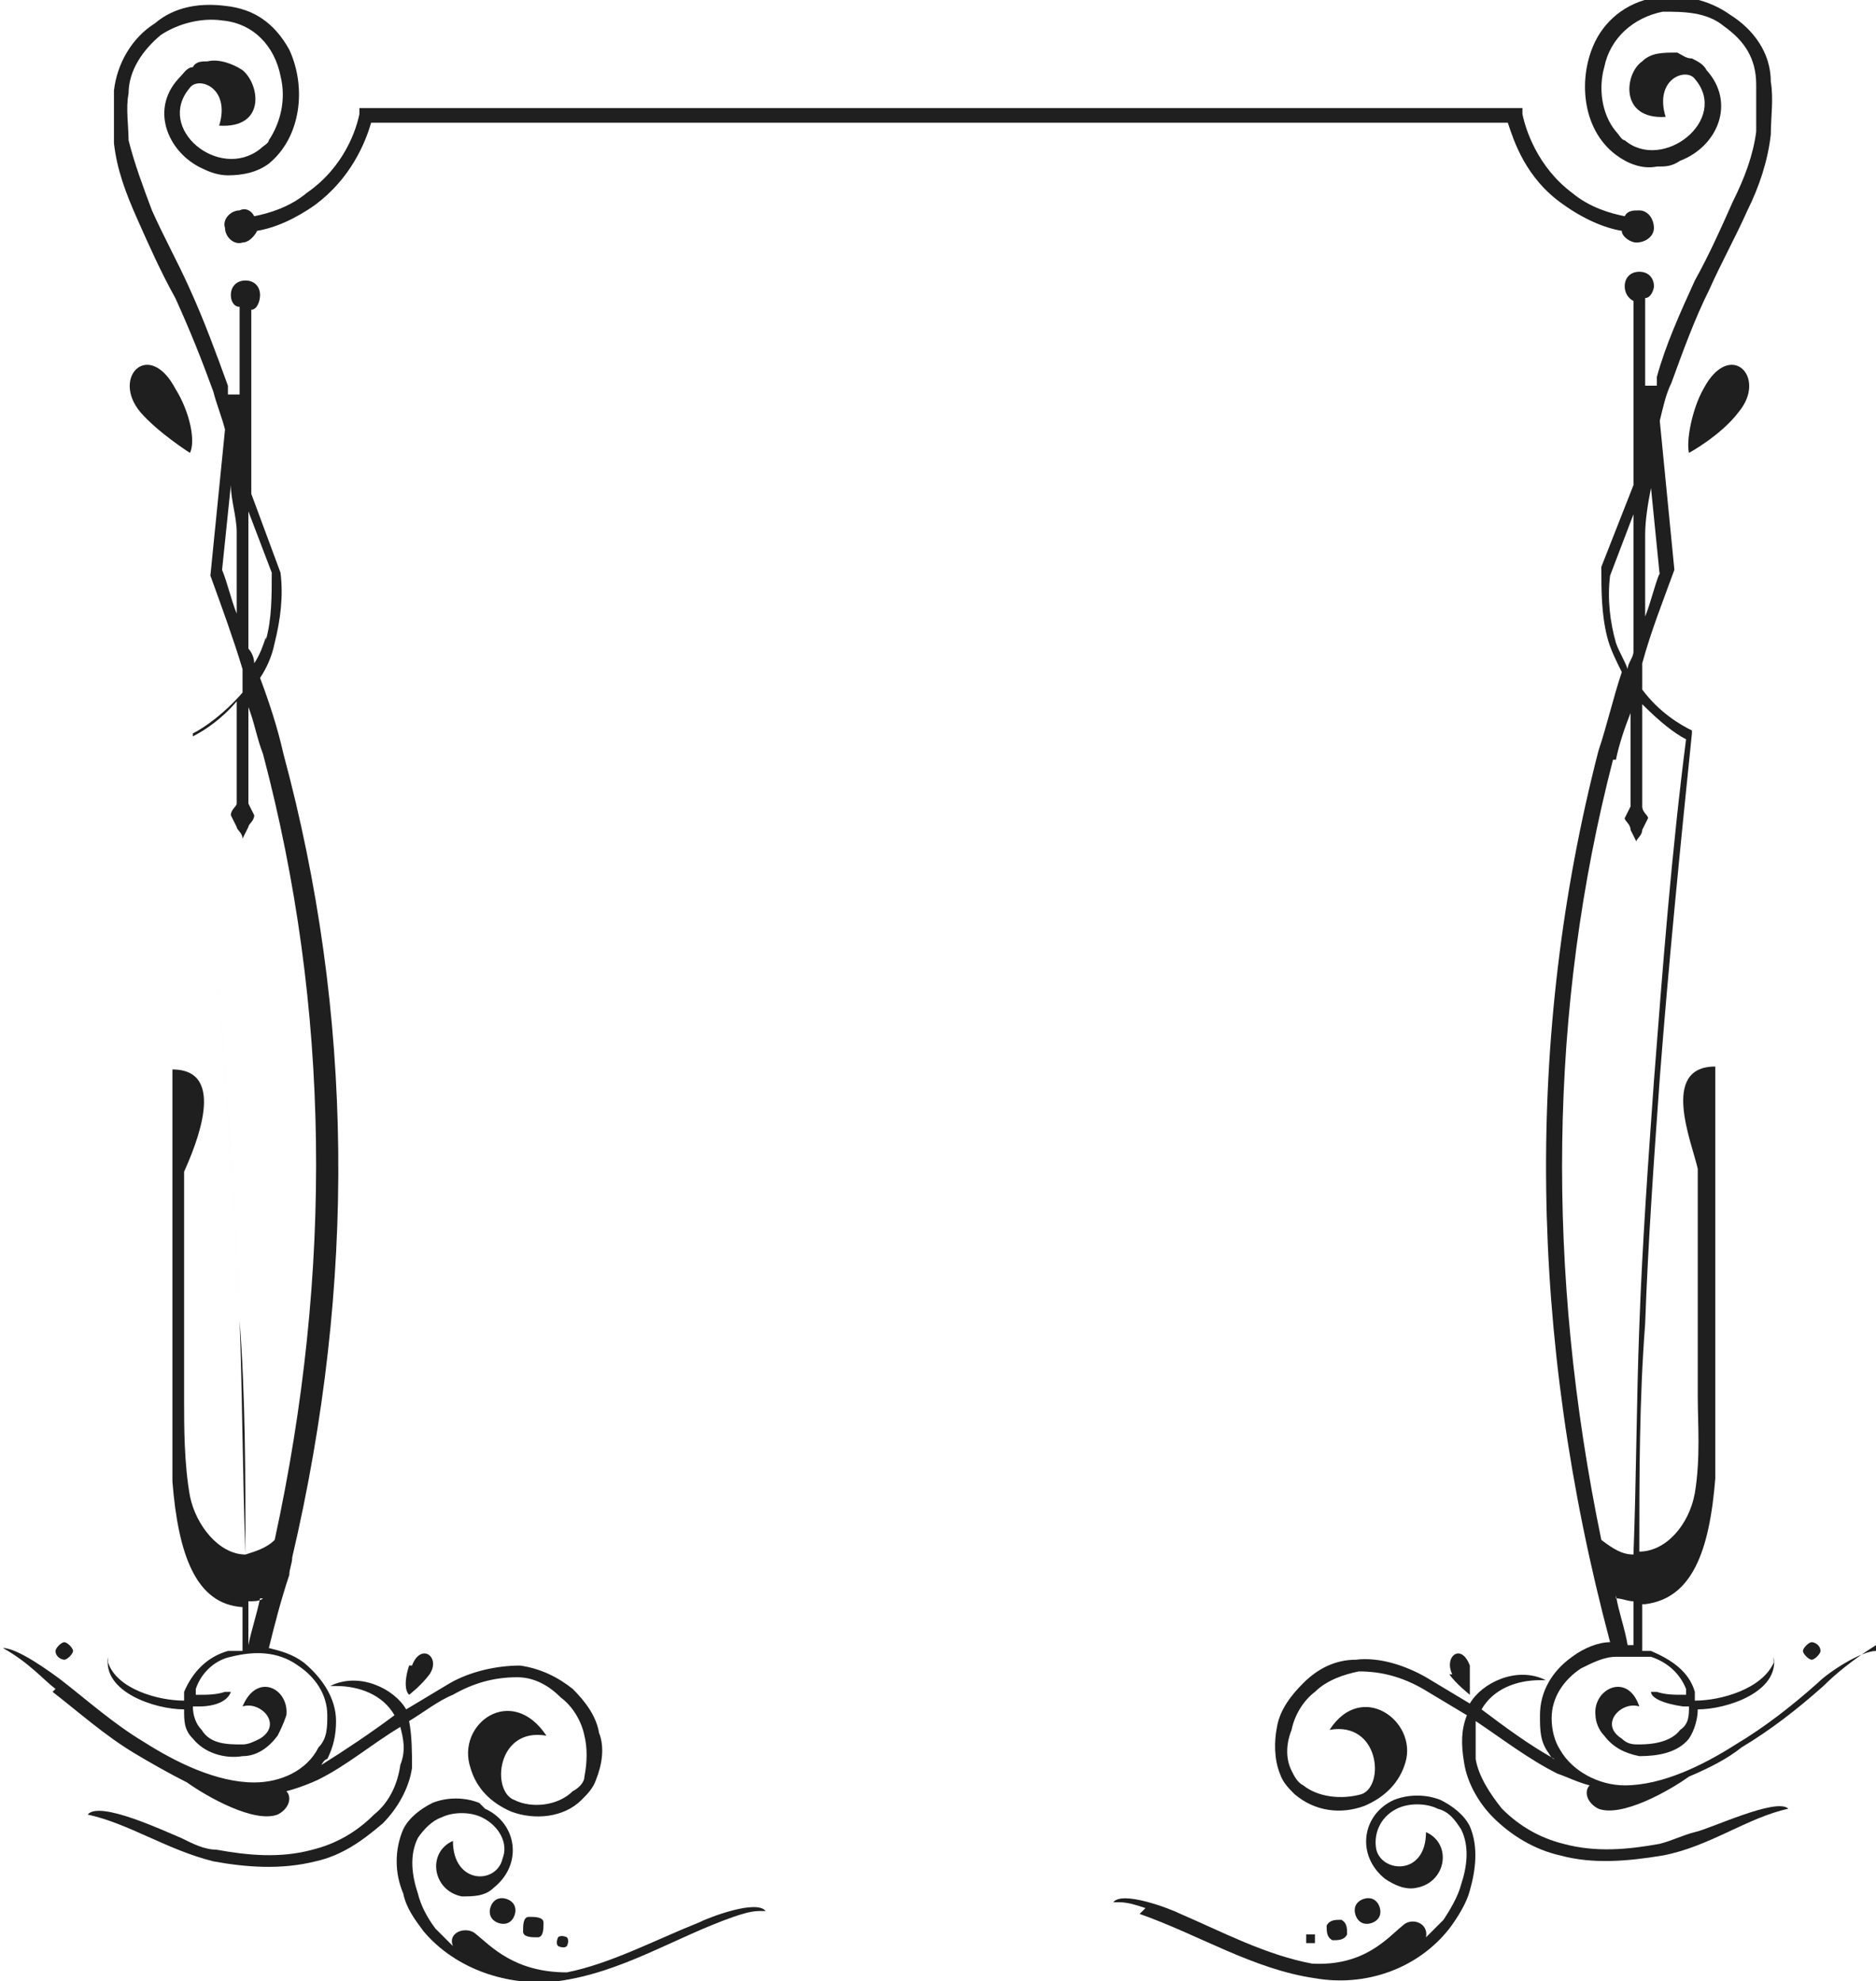 <?xml version="1.0" encoding="UTF-8"?>
<svg id="Layer_2" data-name="Layer 2" xmlns="http://www.w3.org/2000/svg" width="64.2" height="67.8" viewBox="0 0 64.2 67.8">
  <defs>
    <style>
      .cls-1 {
        fill: #1f1f1f;
        fill-rule: evenodd;
      }
    </style>
  </defs>
  <path class="cls-1" d="m1.8,57.9c.9.7,1.8,1.5,2.8,2.1.5.3,1.2.7,1.8,1,.7.5,2.3,1.4,3.1,1.1.4-.2.5-.6.3-.8.4-.1.9-.3,1.1-.4,1-.5,1.8-1.2,2.8-1.8.1.4.2.8,0,1.3-.1.7-.4,1.3-.9,1.7-.6.6-1.3,1-2.1,1.2-1.1.3-2.2.2-3.3,0-.4,0-.8-.2-1.2-.4-.5-.2-2.8-1.3-3.2-.8,1.4.3,2.7,1.2,4.3,1.6,1.1.2,2.3.3,3.5,0,.9-.2,1.6-.7,2.3-1.3.5-.5.9-1.2,1-1.9,0-.5,0-1.1-.1-1.6.5-.3,1-.7,1.5-.9.7-.4,1.4-.6,2.2-.6.6,0,1.1.3,1.5.7.4.3.7.8.8,1.3.1.4.1.9,0,1.4,0,.2-.2.4-.4.5-.5.5-1.4.6-2,.3-.8-.3-.6-2.5,1.1-2.2-1.2-1.8-3.1-.4-2.6,1.1.2.7.7,1.2,1.4,1.5.8.3,1.8.2,2.4-.4.2-.2.4-.4.5-.7.2-.5.3-1.1.1-1.6-.1-.6-.5-1.1-.9-1.5-.5-.4-1.1-.7-1.8-.8-.8,0-1.7.2-2.4.6-.5.3-1,.6-1.5.9-.4-.7-1.6-1.3-2.6-.8h.2c.8,0,1.6.3,2,1h0c-.8.6-1.7,1.2-2.5,1.7,0,0,.1-.2.2-.2.2-.4.3-.8.3-1.3,0-.8-.5-1.5-1.1-2-.4-.3-.8-.4-1.2-.5.2-.8.4-1.6.7-2.5,0-.2.1-.4.1-.6,2.2-9.4,2.1-18.6-.3-27.5-.2-.9-.5-1.8-.8-2.6.2-.3.4-.7.5-1.2.2-.8.3-1.6.2-2.4l-1-2.7h0s0-6.3,0-6.3c.2,0,.3-.3.3-.5,0-.3-.2-.5-.5-.5-.3,0-.5.2-.5.5,0,.2.1.4.3.4v3s-.4,0-.4,0c0,0,0-.2,0-.3-.4-1.1-.8-2.2-1.3-3.3-.4-.9-.9-1.8-1.3-2.7-.3-.8-.6-1.6-.8-2.4,0-.5-.1-1.1,0-1.6,0-.8.5-1.5,1.1-2,.6-.4,1.4-.6,2.1-.5,1.1.1,1.8.9,2,1.9.2.8,0,1.6-.4,2.2,0,.1-.2.2-.3.3-1.4,1.1-3.6-.7-2.4-2.1.3-.4,1.4,0,1,1.3,1.6.1,1.4-1.4.8-1.9-.3-.2-.8-.4-1.2-.3-.2,0-.4,0-.5.2-.2,0-.3.2-.5.4-1,1.1-.3,2.6.9,3.1.2.1.5.2.8.2.5,0,1-.1,1.4-.4,1.1-.9,1.3-2.6.7-3.9-.5-.9-1.2-1.4-2.2-1.5-.8-.1-1.7,0-2.4.6-.8.5-1.3,1.4-1.4,2.3,0,.6,0,1.2,0,1.8.1.9.4,1.7.8,2.6.4.9.8,1.8,1.3,2.7.5,1.1.9,2.1,1.3,3.2.1.4.3.9.4,1.3l-.5,5h0c.4,1.1.8,2.2,1.1,3.2v.8c-.6.7-1.3,1.2-1.7,1.4h0s0,.1,0,.1c.8,6.6,1.3,13.4,1.6,20,.1,2.7.1,5.3.2,8-.9,0-1.7-1-1.9-2-.2-1.1-.2-2.4-.2-3.3v-7.8c.4-.9,1.5-3.5-.4-3.5v11.4c0,.8,0,1.9,0,2.7.2,2.5.8,4.2,2.4,4.3,0,0,0,0,0,0,0,.5,0,1,0,1.5-.2,0-.3,0-.5,0-.7.2-1.2.7-1.5,1.4,0,0,0,.2,0,.3-.9,0-2.3-.4-2.6-1.3v-.2c-.2,1.2,1.6,1.8,2.6,1.8,0,.4,0,.7.3,1,.4.5,1.1.7,1.7.6.5,0,.9-.3,1.2-.7.1-.2.2-.4.3-.7.1-.9-1-1.5-1.5-.3.6-.2,1.4.6.6,1.1-.2.1-.4.2-.6.2-.5,0-1.1,0-1.4-.5-.2-.2-.3-.5-.3-.8,0,0,.1,0,.2,0,.6,0,1-.2,1.1-.5h-.2c-.3.1-.6.1-.9.1,0,0,0,0-.1,0,0,0,0-.1,0-.2.2-.6.7-1,1.2-1.1.8-.2,1.6-.2,2.3.3.6.4,1,1,1,1.7,0,.4,0,.8-.3,1.1-.4.8-1.3,1.2-2.2,1.2-1.3,0-2.7-.7-3.8-1.4-1-.6-1.9-1.4-2.8-2.1-.4-.3-1.5-1.1-2-1.1.9.5,1.4,1.1,1.8,1.4Zm7.3-36.1c-.1.3-.2.6-.4.9,0-.2-.1-.4-.2-.5v-4.7s.8,2.1.8,2.1c0,.8,0,1.6-.2,2.3Zm-1.5-2.3l.3-2.9c0,.5.2,1.1.2,1.6v2.8c-.2-.5-.3-1-.5-1.5Zm-1,5.7c.4-.2,1-.6,1.5-1.2v3.5s0,0,0,0c0,.1-.2.2-.2.4l.2.4c0,.1.2.2.2.4l.2-.4c0-.1.2-.2.2-.4l-.2-.4h0s0-3.3,0-3.3c.2.5.3,1.1.5,1.6,2.3,8.7,2.4,17.7.4,26.9-.3.3-.7.4-1,.5,0-2.7,0-5.4-.2-8-.3-6.6-.8-13.4-1.6-20Zm2.3,29.5c-.1.5-.3,1.1-.4,1.6,0,0,0,0,0,0,0-.5,0-1,0-1.5.2,0,.4,0,.5-.1Z"/>
  <path class="cls-1" d="m14,57c-.1.3-.2.8,0,1,0,0,.4-.3.7-.7.4-.6-.3-1.1-.6-.3Z"/>
  <path class="cls-1" d="m1.9,56.5c0,.2.2.3.3.3s.3-.2.3-.3-.2-.3-.3-.3-.3.2-.3.3Z"/>
  <path class="cls-1" d="m62.3,56.5c0-.2-.2-.3-.3-.3s-.3.2-.3.3.2.3.3.3.3-.2.3-.3Z"/>
  <path class="cls-1" d="m49.6,57.3c.2.3.7.7.7.7,0-.2,0-.6,0-1-.3-.8-.9-.3-.6.3Z"/>
  <path class="cls-1" d="m64.2,56.5c-.5,0-1.6.7-2,1.1-.9.8-1.8,1.5-2.8,2.1-1.1.7-2.5,1.4-3.8,1.4-.9,0-1.8-.5-2.2-1.2-.2-.3-.3-.7-.3-1.1,0-.7.4-1.3,1-1.7.4-.2.8-.4,1.2-.4,0,0,0,0,0,0h.2c.2,0,.3,0,.5,0,0,0,0,0,0,0h.2c0,0,.2,0,.3,0,.6.2,1,.6,1.2,1.1,0,0,0,.1,0,.2,0,0,0,0-.1,0-.3,0-.6,0-.9-.1h-.2c0,.2.4.4,1.1.5,0,0,.1,0,.2,0,0,.3,0,.6-.3.8-.3.4-.9.5-1.4.5-.2,0-.4,0-.6-.2-.8-.5,0-1.3.6-1.1-.4-1.2-1.6-.6-1.5.3,0,.2.1.5.3.7.3.4.7.6,1.2.7.6,0,1.3-.1,1.7-.6.2-.3.3-.7.3-1,1,0,2.8-.6,2.6-1.8v.2c-.4.9-1.8,1.3-2.7,1.3,0,0,0-.2,0-.3-.2-.7-.8-1.1-1.5-1.4,0,0-.2,0-.3,0,0-.5,0-1.1,0-1.6,0,0,0,0,.1,0,1.6-.2,2.2-1.8,2.4-4.3,0-.8,0-1.9,0-2.7v-11.4c-1.9,0-.8,2.6-.6,3.5v7.8c0,.9.1,2.1-.1,3.3-.2,1.1-1,2-1.9,2,0-2.6,0-5.2.2-7.8.1-2.8.3-5.6.5-8.4.3-3.9.7-7.9,1.1-11.8h0c0,0,0-.1,0-.1-.4-.2-1.1-.6-1.7-1.4v-.9c.3-1.1.7-2.1,1.1-3.2h0c0,0-.5-5.1-.5-5.1.1-.4.2-.9.4-1.3.4-1.1.8-2.2,1.3-3.2.4-.9.9-1.8,1.3-2.7.4-.8.7-1.7.8-2.6,0-.6.1-1.2,0-1.8,0-1-.6-1.8-1.4-2.3-.7-.5-1.6-.7-2.4-.6-1,.1-1.8.7-2.2,1.5-.6,1.2-.5,3,.7,3.9.4.3.9.5,1.4.4.3,0,.5,0,.8-.2,1.3-.5,1.9-2,.9-3.1-.1-.2-.3-.3-.5-.4-.2,0-.3-.1-.5-.2-.5,0-.9,0-1.2.3-.6.4-.8,2,.8,1.9-.4-1.3.7-1.7,1-1.3,1.2,1.4-1.1,3.2-2.4,2.1-.1,0-.2-.2-.3-.3-.5-.6-.6-1.5-.4-2.2.2-1,1-1.7,2-1.9.7,0,1.5,0,2.1.5.7.5,1.1,1.1,1.1,2,0,.5,0,1.1,0,1.6-.1.8-.4,1.6-.8,2.4-.4.9-.8,1.8-1.3,2.7-.5,1.1-1,2.2-1.3,3.3,0,0,0,.2,0,.3h-.4s0-3,0-3c.2,0,.3-.3.3-.4,0-.3-.2-.5-.5-.5-.3,0-.5.2-.5.5,0,.2.1.4.3.5v6.3s0,0,0,0l-1.1,2.8c0,.8,0,1.6.2,2.4.1.4.3.8.5,1.2-.3.9-.5,1.8-.8,2.7-2.5,9.7-2.4,20,.4,30.5-.4,0-.9.2-1.3.5-.7.5-1.1,1.2-1.1,2,0,.5,0,.9.3,1.3,0,0,.1.2.2.2-.9-.5-1.7-1.1-2.5-1.7h0c.4-.7,1.2-1,2-1h.2c-1-.5-2.2.1-2.6.8-.5-.3-1-.6-1.5-.9-.7-.4-1.6-.7-2.4-.6-.7,0-1.3.3-1.8.8-.4.4-.8.9-.9,1.5-.1.5-.1,1.1.1,1.6.1.3.3.5.5.7.7.6,1.6.7,2.4.4.7-.3,1.2-.8,1.4-1.5.4-1.4-1.5-2.8-2.6-1.1,1.7-.3,1.9,1.9,1.1,2.2-.7.2-1.5.1-2-.3-.2-.1-.3-.3-.4-.5-.2-.4-.2-.9,0-1.4.1-.5.4-1,.8-1.3.4-.4,1-.6,1.5-.7.8,0,1.5.2,2.2.6.5.3,1,.6,1.5.9-.2.5-.2,1-.1,1.6.1.7.5,1.4,1,1.9.6.6,1.4,1.1,2.3,1.3,1.1.3,2.3.2,3.5,0,1.6-.3,2.9-1.3,4.3-1.6-.4-.4-2.7.7-3.2.8-.4.1-.8.3-1.2.4-1.1.2-2.2.3-3.3,0-.8-.2-1.5-.6-2.1-1.2-.4-.5-.8-1.1-.9-1.7,0-.4,0-.9,0-1.3.9.6,1.8,1.3,2.8,1.8.3.1.7.3,1.1.4-.2.2-.1.6.3.8.8.3,2.4-.6,3.1-1.1.7-.3,1.3-.6,1.8-1,1-.6,1.9-1.3,2.8-2.1.4-.4,1-.9,1.8-1.4Zm-7.4-36.9c-.2.5-.3,1-.5,1.5v-2.8c0-.5.1-1.1.2-1.6l.3,3Zm-1.5,2.4c-.2-.7-.3-1.5-.2-2.3l.8-2.1v4.7c0,.2-.2.4-.2.6-.1-.3-.3-.6-.4-.9Zm0,4c.1-.5.3-1.1.5-1.6v3.2s0,0,0,0l-.2.4c0,.1.2.2.2.4l.2.4c0-.1.2-.2.2-.4l.2-.4c0-.1-.2-.2-.2-.4h0s0-3.5,0-3.5c.6.6,1.1,1,1.5,1.2-.5,3.9-.8,7.8-1.1,11.7-.2,2.8-.4,5.6-.5,8.4-.1,2.6-.1,5.2-.2,7.8-.4,0-.7-.2-1.1-.5-1.9-9.2-1.8-18.2.4-26.7Zm0,28.7c.2,0,.4.1.6.1,0,.5,0,1,0,1.5,0,0-.1,0-.2,0-.1-.6-.3-1.1-.4-1.7Z"/>
  <path class="cls-1" d="m16.8,65.6c.1.2.4.3.6.2.2-.1.3-.4.2-.6-.1-.2-.4-.3-.6-.2-.2.1-.3.4-.2.6Z"/>
  <path class="cls-1" d="m16.4,61.7c-.5-.2-1.1-.2-1.6,0-.4.2-.8.5-1,.9-.3.7-.3,1.5,0,2.2.1.5.4.9.7,1.3,1.1,1.3,2.9,1.9,4.6,1.7,2.2-.3,4-1.5,6-2.2.3-.1.6-.2.9-.2h.2c-.3-.4-1.9.2-2.3.4-1.5.6-3,1.4-4.5,1.7-1.8,0-2.6-.9-3.1-1.3-.3-.3-1-.1-.8.4-.2-.2-.4-.4-.6-.6-.3-.4-.5-.8-.6-1.2-.2-.6-.3-1.3,0-1.9.2-.3.5-.6.8-.7.4-.2,1-.2,1.4,0,.6.3.9.9.7,1.4-.2.9-1.7.9-1.7-.6-.9.4-.7,1.7.3,1.9.4,0,.8,0,1.1-.3,1-.8.8-2.2-.3-2.7Z"/>
  <path class="cls-1" d="m18.4,66.3c.2,0,.2-.3.2-.5,0-.2-.3-.2-.5-.2-.2,0-.2.3-.2.5,0,.2.3.2.5.2Z"/>
  <path class="cls-1" d="m19.4,66.6c0,0,.1-.2,0-.3,0,0-.2-.1-.3,0,0,0-.1.2,0,.3,0,0,.2.1.3,0Z"/>
  <path class="cls-1" d="m39,65.5c2,.7,3.9,1.9,6,2.2,1.7.3,3.5-.3,4.6-1.7.3-.4.6-.9.7-1.3.2-.7.3-1.5,0-2.2-.2-.4-.6-.7-1-.9-.5-.2-1.1-.2-1.6,0-1.1.5-1.3,1.9-.3,2.7.3.2.7.4,1.1.3,1-.2,1.2-1.5.3-1.9,0,1.5-1.5,1.4-1.7.6-.1-.5.1-1.1.7-1.4.4-.2,1-.2,1.4,0,.4.1.6.4.8.7.3.6.2,1.3,0,1.9-.1.4-.4.9-.6,1.2-.2.2-.4.4-.6.6.1-.5-.5-.7-.8-.4-.5.4-1.3,1.4-3.1,1.3-1.6-.3-3.1-1.1-4.5-1.7-.4-.2-2-.8-2.3-.4h.2c.3,0,.6.1.9.2Z"/>
  <path class="cls-1" d="m46.1,66.2c0-.2,0-.4-.2-.5-.2,0-.4,0-.5.2,0,.2,0,.4.2.5.2,0,.4,0,.5-.2Z"/>
  <path class="cls-1" d="m45,66.5c0,0,0-.2,0-.3,0,0-.2,0-.3,0,0,0,0,.2,0,.3,0,0,.2,0,.3,0Z"/>
  <path class="cls-1" d="m47.2,65.6c.1-.2,0-.5-.2-.6-.2-.1-.5,0-.6.2-.1.2,0,.5.2.6.2.1.5,0,.6-.2Z"/>
  <path class="cls-1" d="m58.3,13.3c-.4.7-.6,1.8-.5,2.2,0,0,1.1-.6,1.7-1.4,1-1.2-.3-2.5-1.2-.8Z"/>
  <path class="cls-1" d="m6.5,15.5c.2-.4,0-1.4-.5-2.2-.9-1.7-2.2-.4-1.2.8.6.7,1.7,1.4,1.7,1.4Z"/>
  <path class="cls-1" d="m53.5,7c.7.5,1.4.8,2,.9,0,.2.3.4.5.4.3,0,.6-.2.6-.5,0-.3-.2-.6-.5-.6-.2,0-.4,0-.5.2-.5-.1-1.2-.3-1.8-.8-1.2-.9-1.6-2.2-1.7-2.7v-.2H12.3v.2c-.1.5-.5,1.8-1.8,2.7-.6.5-1.3.7-1.8.8-.1-.2-.3-.3-.5-.2-.3,0-.6.3-.5.6,0,.3.3.6.6.5.2,0,.4-.2.5-.4.6-.1,1.3-.4,2-.9,1.2-.9,1.7-2.1,1.9-2.8h38.9c.2.6.6,1.9,1.9,2.8Z"/>
</svg>